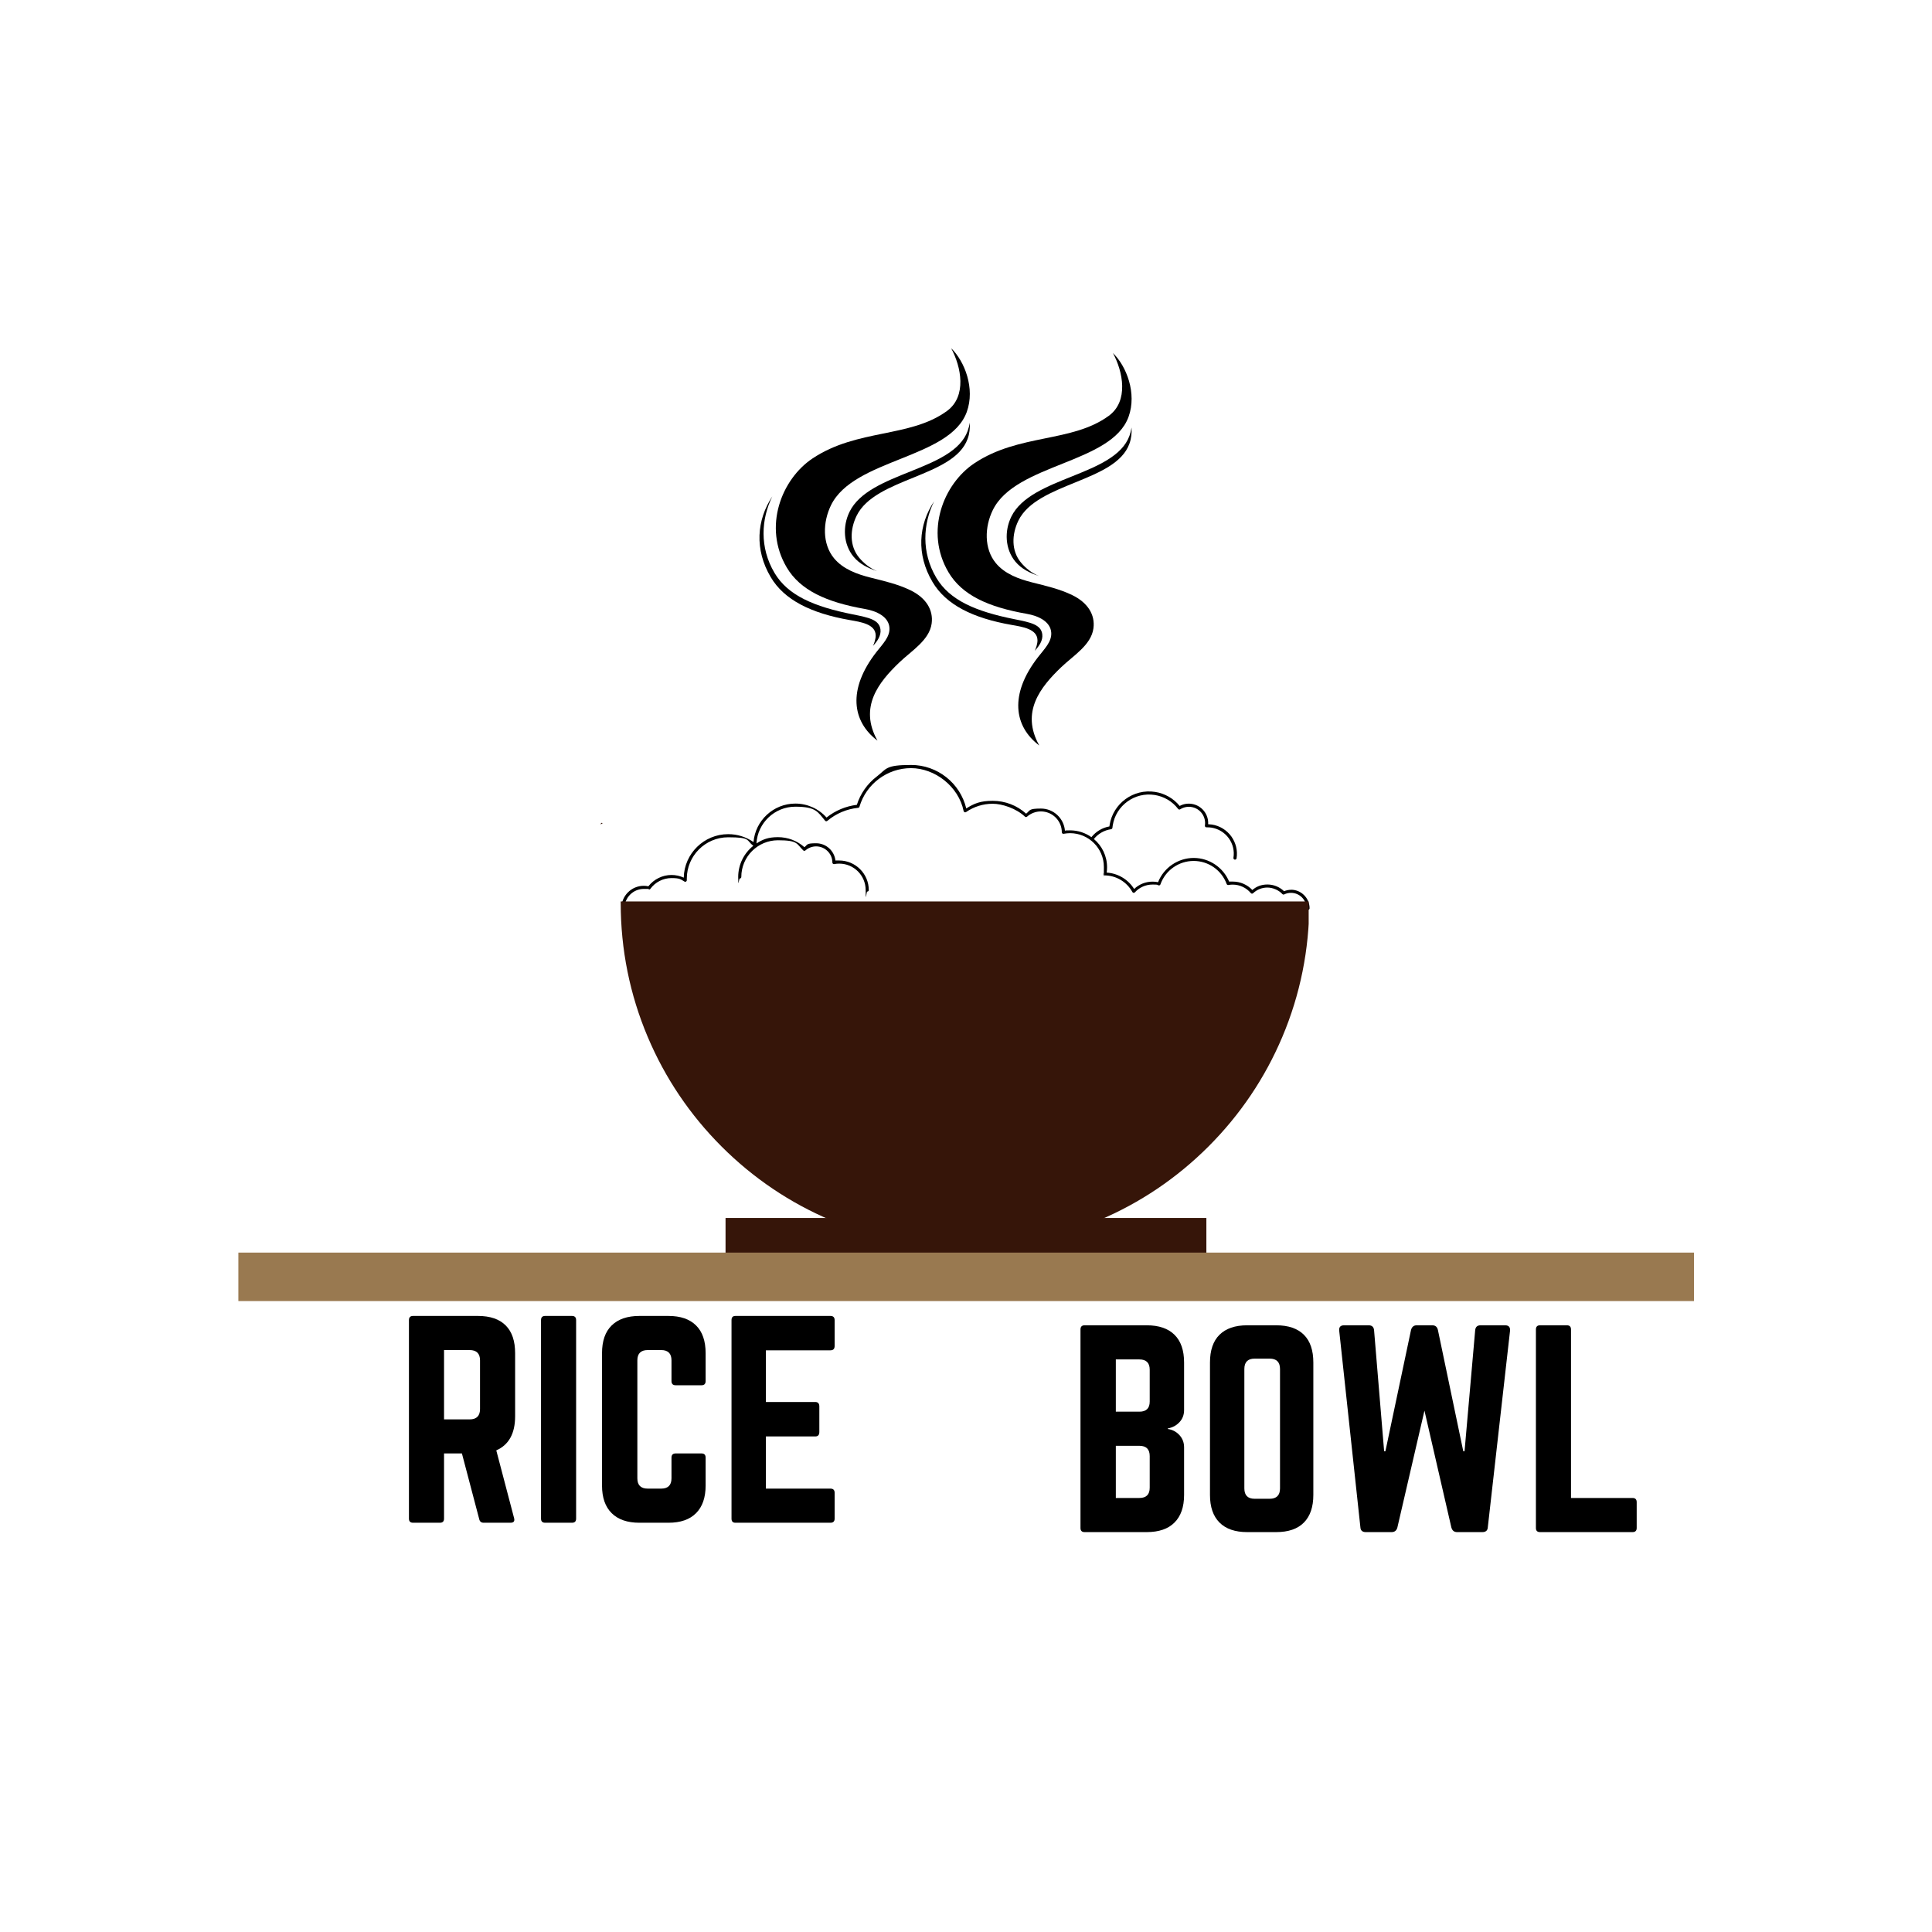 <svg xmlns="http://www.w3.org/2000/svg" xmlns:xlink="http://www.w3.org/1999/xlink" width="500" zoomAndPan="magnify" viewBox="0 0 375 375" height="500" preserveAspectRatio="xMidYMid meet" version="1.0"><defs><g/><clipPath id="88daa23f97"><path d="M 140.828 236.414 L 234.172 236.414 L 234.172 247.832 L 140.828 247.832 Z M 140.828 236.414 " clip-rule="nonzero"/></clipPath><clipPath id="47dc809137"><path d="M 120.613 148.461 L 254.199 148.461 L 254.199 178 L 120.613 178 Z M 120.613 148.461 " clip-rule="nonzero"/></clipPath><clipPath id="cb460233bc"><path d="M 150.488 67.586 L 188.242 67.586 L 188.242 143.758 L 150.488 143.758 Z M 150.488 67.586 " clip-rule="nonzero"/></clipPath><clipPath id="88ca07d27e"><path d="M 163.973 82.016 L 188.242 82.016 L 188.242 110.875 L 163.973 110.875 Z M 163.973 82.016 " clip-rule="nonzero"/></clipPath><clipPath id="fd117da533"><path d="M 181.891 68.527 L 219.648 68.527 L 219.648 144.695 L 181.891 144.695 Z M 181.891 68.527 " clip-rule="nonzero"/></clipPath><clipPath id="3c48c4848c"><path d="M 195.375 82.957 L 219.648 82.957 L 219.648 111.816 L 195.375 111.816 Z M 195.375 82.957 " clip-rule="nonzero"/></clipPath><clipPath id="3a719fc11d"><path d="M 120.426 174.965 L 254.012 174.965 L 254.012 241.758 L 120.426 241.758 Z M 120.426 174.965 " clip-rule="nonzero"/></clipPath><clipPath id="383ff6d122"><path d="M 116.52 159.664 L 116.969 159.664 L 116.969 159.98 L 116.52 159.98 Z M 116.52 159.664 " clip-rule="nonzero"/></clipPath><clipPath id="36515e0975"><path d="M 116.941 159.871 C 116.098 160.156 116.848 159.684 116.848 159.684 " clip-rule="nonzero"/></clipPath></defs><rect x="-37.5" width="450" fill="#ffffff" y="-37.5" height="450" fill-opacity="1"/><rect x="-37.5" width="450" fill="#ffffff" y="-37.5" height="450" fill-opacity="1"/><g clip-path="url(#88daa23f97)"><path fill="#361509" d="M 140.828 236.414 L 234.156 236.414 L 234.156 247.832 L 140.828 247.832 Z M 140.828 236.414 " fill-opacity="1" fill-rule="nonzero"/></g><path stroke-linecap="butt" transform="matrix(0.941, 0, 0, 0.941, 46.267, 243.129)" fill="none" stroke-linejoin="miter" d="M -0.001 4.999 L 300.254 4.999 " stroke="#997950" stroke-width="10" stroke-opacity="1" stroke-miterlimit="4"/><g clip-path="url(#47dc809137)"><path fill="#000000" d="M 250.621 172.707 C 250.137 172.707 249.676 172.805 249.23 172.984 C 248.371 172.152 247.211 171.68 246.012 171.68 C 244.816 171.68 243.895 172.055 243.074 172.746 C 242.094 171.703 240.727 171.113 239.289 171.113 C 237.852 171.113 238.816 171.125 238.59 171.16 C 237.453 168.379 234.719 166.527 231.695 166.527 C 228.672 166.527 225.891 168.402 224.781 171.234 C 224.43 171.16 224.066 171.125 223.703 171.125 C 222.375 171.125 221.094 171.633 220.137 172.551 C 218.977 170.699 216.992 169.504 214.805 169.371 C 214.852 169.031 214.879 168.68 214.879 168.332 C 214.879 166.129 213.887 164.172 212.324 162.852 C 213.148 161.824 214.344 161.137 215.652 160.953 C 215.797 160.93 215.895 160.82 215.918 160.688 C 215.93 160.531 215.953 160.375 215.977 160.23 C 216.582 156.348 220.246 153.688 224.129 154.305 C 225.941 154.594 227.562 155.551 228.672 157.012 C 228.77 157.133 228.938 157.172 229.074 157.086 C 229.727 156.676 230.5 156.516 231.25 156.637 C 232.965 156.906 234.137 158.523 233.871 160.242 C 233.859 160.328 233.883 160.422 233.945 160.484 C 234.004 160.555 234.09 160.594 234.176 160.582 C 234.5 160.582 234.828 160.582 235.141 160.641 C 236.496 160.859 237.68 161.582 238.492 162.684 C 239.301 163.797 239.629 165.152 239.41 166.504 C 239.387 166.676 239.496 166.82 239.664 166.855 C 239.676 166.855 239.699 166.855 239.711 166.855 C 239.859 166.855 239.992 166.746 240.016 166.602 C 240.258 165.09 239.883 163.578 238.988 162.332 C 238.082 161.102 236.75 160.277 235.238 160.047 C 234.996 160.012 234.754 159.988 234.5 159.977 C 234.621 158.066 233.258 156.336 231.332 156.035 C 230.523 155.902 229.688 156.047 228.977 156.434 C 227.777 154.969 226.086 154.004 224.211 153.711 C 220.004 153.047 216.039 155.938 215.371 160.145 C 215.359 160.23 215.348 160.312 215.336 160.41 C 213.957 160.652 212.711 161.402 211.844 162.492 C 210.668 161.656 209.242 161.172 207.707 161.172 C 206.172 161.172 207.043 161.195 206.703 161.246 C 206.512 158.84 204.492 156.941 202.047 156.941 C 199.605 156.941 199.992 157.293 199.172 157.934 C 197.395 156.324 195.094 155.441 192.688 155.441 C 190.281 155.441 189.086 155.949 187.551 156.918 C 186.367 151.984 181.93 148.477 176.852 148.477 C 171.77 148.477 172.109 149.25 170.176 150.727 C 168.363 152.105 166.996 154.051 166.316 156.215 C 164.164 156.48 162.133 157.328 160.43 158.684 C 158.883 156.953 156.691 155.973 154.371 155.973 C 150.129 155.973 146.598 159.273 146.258 163.445 C 144.809 162.441 143.125 161.91 141.336 161.91 C 136.645 161.91 132.812 165.684 132.715 170.352 C 131.98 170.012 131.156 169.832 130.336 169.832 C 128.582 169.832 126.926 170.652 125.848 172.031 C 125.559 171.969 125.254 171.934 124.953 171.934 C 122.559 171.934 120.613 173.879 120.613 176.273 C 120.613 178.668 120.746 176.578 120.914 176.578 C 121.086 176.578 121.219 176.445 121.219 176.273 C 121.219 174.219 122.898 172.539 124.953 172.539 C 127.008 172.539 125.594 172.574 125.898 172.66 C 126.016 172.695 126.152 172.648 126.223 172.539 C 127.18 171.219 128.715 170.434 130.336 170.434 C 131.953 170.434 132.098 170.664 132.859 171.113 C 132.957 171.172 133.078 171.16 133.164 171.113 C 133.262 171.051 133.309 170.953 133.309 170.848 C 133.309 170.75 133.309 170.652 133.309 170.543 C 133.309 166.117 136.91 162.516 141.336 162.516 C 145.762 162.516 144.809 163.082 146.211 164.172 C 144.434 165.586 143.285 167.773 143.285 170.219 C 143.285 172.66 143.418 170.52 143.586 170.52 C 143.754 170.52 143.887 170.387 143.887 170.219 C 143.887 166.289 147.082 163.094 151.012 163.094 C 154.941 163.094 154.59 163.797 155.918 165.066 C 156.027 165.176 156.211 165.176 156.332 165.066 C 156.91 164.559 157.648 164.281 158.41 164.281 C 160.141 164.281 161.566 165.695 161.566 167.426 C 161.566 167.508 161.602 167.594 161.676 167.652 C 161.746 167.715 161.832 167.738 161.93 167.715 C 162.242 167.652 162.57 167.629 162.895 167.629 C 165.727 167.629 168.023 169.926 168.023 172.758 C 168.023 175.586 168.156 173.059 168.324 173.059 C 168.496 173.059 168.629 172.926 168.629 172.758 C 168.629 169.602 166.051 167.023 162.895 167.023 C 159.742 167.023 162.402 167.035 162.16 167.074 C 161.977 165.176 160.367 163.676 158.41 163.676 C 156.453 163.676 156.789 163.941 156.137 164.438 C 154.723 163.18 152.91 162.492 151 162.492 C 149.086 162.492 148.035 162.938 146.828 163.711 C 147.043 159.746 150.359 156.578 154.359 156.578 C 158.363 156.578 158.711 157.57 160.152 159.297 C 160.199 159.359 160.273 159.395 160.355 159.406 C 160.441 159.406 160.516 159.395 160.574 159.336 C 162.281 157.895 164.359 157.023 166.57 156.797 C 166.691 156.785 166.801 156.699 166.824 156.578 C 168.121 152.164 172.23 149.094 176.824 149.094 C 181.422 149.094 186.062 152.602 187.043 157.438 C 187.066 157.535 187.129 157.617 187.223 157.652 C 187.32 157.691 187.43 157.68 187.516 157.617 C 189.039 156.566 190.828 156.008 192.676 156.008 C 194.527 156.008 197.246 156.906 198.941 158.512 C 199.051 158.621 199.23 158.621 199.352 158.512 C 200.09 157.859 201.043 157.496 202.035 157.496 C 204.273 157.496 206.098 159.312 206.098 161.547 C 206.098 161.633 206.137 161.719 206.207 161.777 C 206.281 161.836 206.363 161.863 206.461 161.836 C 206.871 161.766 207.285 161.719 207.695 161.719 C 211.309 161.719 214.262 164.656 214.262 168.281 C 214.262 171.91 214.223 169.129 214.141 169.551 C 214.129 169.637 214.141 169.734 214.199 169.805 C 214.262 169.879 214.344 169.914 214.43 169.914 C 216.668 169.938 218.723 171.184 219.797 173.145 C 219.848 173.227 219.93 173.289 220.027 173.301 C 220.125 173.301 220.223 173.277 220.281 173.203 C 221.152 172.238 222.387 171.691 223.691 171.691 C 224.996 171.691 224.488 171.742 224.875 171.848 C 225.035 171.887 225.191 171.812 225.238 171.656 C 226.207 168.934 228.793 167.109 231.684 167.109 C 234.574 167.109 237.113 168.91 238.094 171.582 C 238.141 171.715 238.285 171.801 238.43 171.777 C 238.711 171.727 238.988 171.703 239.266 171.703 C 240.633 171.703 241.914 172.309 242.785 173.348 C 242.832 173.41 242.918 173.457 243 173.457 C 243.086 173.457 243.172 173.434 243.23 173.371 C 243.98 172.66 244.961 172.273 245.988 172.273 C 247.016 172.273 248.164 172.73 248.914 173.543 C 249.012 173.641 249.145 173.664 249.266 173.602 C 249.676 173.398 250.125 173.301 250.582 173.301 C 252.238 173.301 253.582 174.641 253.582 176.301 C 253.582 177.957 253.715 176.602 253.883 176.602 C 254.055 176.602 254.188 176.469 254.188 176.301 C 254.188 174.316 252.566 172.695 250.582 172.695 Z M 250.621 172.707 " fill-opacity="1" fill-rule="nonzero"/></g><g clip-path="url(#cb460233bc)"><path fill="#000000" d="M 184.613 67.586 C 187.234 70.109 189.301 75.395 187.652 79.953 C 184.355 89.074 165.734 88.996 161.297 98.062 C 159.699 101.332 159.57 105.547 161.883 108.355 C 163.613 110.457 166.332 111.453 168.973 112.113 C 171.613 112.777 174.281 113.383 176.73 114.574 C 179.684 116.012 181.199 118.336 180.832 121.031 C 180.387 124.273 176.906 126.324 174.547 128.59 C 170.574 132.402 166.66 137.23 170.316 143.758 C 165.402 140.055 164.461 133.828 170.098 126.578 C 171.328 124.996 172.738 123.629 172.645 121.891 C 172.523 119.68 170.094 118.586 167.91 118.207 C 160.367 116.887 155.312 114.551 152.707 110.148 C 148.031 102.254 151.711 92.984 157.723 88.977 C 166.398 83.199 176.676 85.004 183.82 79.762 C 187.703 76.914 186.578 71.191 184.613 67.586 " fill-opacity="1" fill-rule="nonzero"/></g><path fill="#000000" d="M 169.969 123.316 C 169.984 124.027 169.668 124.914 169.453 125.363 C 170.27 124.488 171.055 123.375 170.898 122.168 C 170.652 120.285 168.648 119.875 165.531 119.25 C 158.023 117.75 152.934 115.598 150.328 111.195 C 147.395 106.246 147.746 100.758 149.898 96.363 C 146.871 100.949 146.418 106.656 149.602 112.027 C 152.207 116.43 157.398 119.035 164.941 120.352 C 167.121 120.734 169.93 121.152 169.969 123.316 " fill-opacity="1" fill-rule="nonzero"/><g clip-path="url(#88ca07d27e)"><path fill="#000000" d="M 187.828 83.629 C 184.996 91.473 168.707 91.543 164.895 99.34 C 163.52 102.148 163.68 105.641 165.668 108.055 C 166.828 109.465 168.504 110.297 170.266 110.863 C 168.91 110.34 167.66 109.336 166.746 108.23 C 164.859 105.938 164.965 102.77 166.27 100.105 C 169.887 92.711 185.125 92.629 187.812 85.191 C 188.199 84.121 188.285 83.145 188.23 82.043 C 188.148 82.578 188.016 83.109 187.828 83.629 " fill-opacity="1" fill-rule="nonzero"/></g><g clip-path="url(#fd117da533)"><path fill="#000000" d="M 216.016 68.527 C 218.641 71.051 220.703 76.336 219.055 80.895 C 215.762 90.016 197.137 89.938 192.703 99.004 C 191.102 102.273 190.977 106.488 193.289 109.297 C 195.02 111.398 197.738 112.391 200.379 113.055 C 203.02 113.719 205.688 114.324 208.133 115.516 C 211.086 116.953 212.605 119.277 212.234 121.973 C 211.793 125.215 208.312 127.262 205.949 129.531 C 201.98 133.344 198.062 138.168 201.719 144.695 C 196.805 140.996 195.863 134.766 201.504 127.52 C 202.734 125.938 204.145 124.57 204.047 122.832 C 203.93 120.621 201.496 119.527 199.316 119.148 C 191.77 117.828 186.719 115.492 184.109 111.09 C 179.434 103.195 183.113 93.922 189.129 89.918 C 197.801 84.141 208.078 85.945 215.223 80.703 C 219.105 77.855 217.984 72.133 216.016 68.527 " fill-opacity="1" fill-rule="nonzero"/></g><path fill="#000000" d="M 201.375 124.258 C 201.387 124.969 201.074 125.855 200.855 126.305 C 201.676 125.43 202.461 124.312 202.305 123.109 C 202.059 121.223 200.051 120.816 196.938 120.191 C 189.426 118.691 184.34 116.539 181.73 112.137 C 178.801 107.188 179.152 101.699 181.305 97.305 C 178.273 101.891 177.824 107.594 181.004 112.965 C 183.613 117.371 188.801 119.977 196.344 121.293 C 198.527 121.676 201.332 122.094 201.375 124.258 " fill-opacity="1" fill-rule="nonzero"/><g clip-path="url(#3c48c4848c)"><path fill="#000000" d="M 219.234 84.57 C 216.398 92.414 200.113 92.484 196.297 100.281 C 194.922 103.09 195.082 106.582 197.07 108.996 C 198.23 110.406 199.91 111.238 201.668 111.805 C 200.316 111.281 199.062 110.277 198.152 109.168 C 196.266 106.879 196.371 103.711 197.672 101.047 C 201.289 93.652 216.527 93.57 219.215 86.133 C 219.602 85.062 219.688 84.086 219.633 82.984 C 219.551 83.52 219.422 84.051 219.234 84.57 " fill-opacity="1" fill-rule="nonzero"/></g><g clip-path="url(#3a719fc11d)"><path fill="#361509" d="M 254.137 174.965 L 254.137 175.281 C 254.137 184.301 252.371 193.055 248.887 201.293 C 245.52 209.25 240.699 216.398 234.562 222.535 C 228.426 228.672 221.277 233.492 213.32 236.855 C 205.082 240.34 196.332 242.109 187.309 242.109 C 178.289 242.109 169.535 240.34 161.297 236.855 C 153.34 233.492 146.191 228.672 140.055 222.535 C 133.918 216.398 129.098 209.25 125.734 201.293 C 122.246 193.055 120.48 184.301 120.48 175.281 L 120.48 174.965 Z M 254.137 174.965 " fill-opacity="1" fill-rule="nonzero"/></g><g clip-path="url(#383ff6d122)"><g clip-path="url(#36515e0975)"><path fill="#361509" d="M 112.332 155.922 L 120.805 155.922 L 120.805 164.105 L 112.332 164.105 Z M 112.332 155.922 " fill-opacity="1" fill-rule="nonzero"/></g></g><g fill="#000000" fill-opacity="1"><g transform="translate(76.86, 295.564)"><g><path d="M 23.125 -32.906 L 23.125 -20.672 C 23.125 -17.328 21.906 -15.117 19.469 -14.047 L 22.922 -0.906 C 23.086 -0.301 22.852 0 22.219 0 L 17.016 0 C 16.547 0 16.258 -0.234 16.156 -0.703 L 12.797 -13.453 L 9.328 -13.453 L 9.328 -0.797 C 9.328 -0.266 9.062 0 8.531 0 L 3.312 0 C 2.781 0 2.516 -0.266 2.516 -0.797 L 2.516 -39.328 C 2.516 -39.867 2.781 -40.141 3.312 -40.141 L 15.906 -40.141 C 18.281 -40.141 20.078 -39.523 21.297 -38.297 C 22.516 -37.078 23.125 -35.281 23.125 -32.906 Z M 9.328 -20.062 L 14.297 -20.062 C 15.641 -20.062 16.312 -20.734 16.312 -22.078 L 16.312 -31.516 C 16.312 -32.848 15.641 -33.516 14.297 -33.516 L 9.328 -33.516 Z M 9.328 -20.062 "/></g></g></g><g fill="#000000" fill-opacity="1"><g transform="translate(102.496, 295.564)"><g><path d="M 3.312 -40.141 L 8.531 -40.141 C 9.062 -40.141 9.328 -39.867 9.328 -39.328 L 9.328 -0.797 C 9.328 -0.266 9.062 0 8.531 0 L 3.312 0 C 2.781 0 2.516 -0.266 2.516 -0.797 L 2.516 -39.328 C 2.516 -39.867 2.781 -40.141 3.312 -40.141 Z M 3.312 -40.141 "/></g></g></g><g fill="#000000" fill-opacity="1"><g transform="translate(114.336, 295.564)"><g><path d="M 22.625 -32.906 L 22.625 -27.5 C 22.625 -26.957 22.359 -26.688 21.828 -26.688 L 16.812 -26.688 C 16.27 -26.688 16 -26.957 16 -27.5 L 16 -31.516 C 16 -32.848 15.332 -33.516 14 -33.516 L 11.391 -33.516 C 10.047 -33.516 9.375 -32.848 9.375 -31.516 L 9.375 -8.625 C 9.375 -7.289 10.047 -6.625 11.391 -6.625 L 14 -6.625 C 15.332 -6.625 16 -7.289 16 -8.625 L 16 -12.641 C 16 -13.18 16.27 -13.453 16.812 -13.453 L 21.828 -13.453 C 22.359 -13.453 22.625 -13.18 22.625 -12.641 L 22.625 -7.219 C 22.625 -4.883 22.004 -3.098 20.766 -1.859 C 19.535 -0.617 17.75 0 15.406 0 L 9.781 0 C 7.438 0 5.641 -0.617 4.391 -1.859 C 3.141 -3.098 2.516 -4.883 2.516 -7.219 L 2.516 -32.906 C 2.516 -35.281 3.141 -37.078 4.391 -38.297 C 5.641 -39.523 7.438 -40.141 9.781 -40.141 L 15.406 -40.141 C 17.75 -40.141 19.535 -39.523 20.766 -38.297 C 22.004 -37.078 22.625 -35.281 22.625 -32.906 Z M 22.625 -32.906 "/></g></g></g><g fill="#000000" fill-opacity="1"><g transform="translate(139.471, 295.564)"><g><path d="M 22.531 -39.328 L 22.531 -34.312 C 22.531 -33.75 22.258 -33.469 21.719 -33.469 L 9.188 -33.469 L 9.188 -23.438 L 18.766 -23.438 C 19.297 -23.438 19.562 -23.148 19.562 -22.578 L 19.562 -17.609 C 19.562 -17.035 19.297 -16.75 18.766 -16.75 L 9.188 -16.75 L 9.188 -6.625 L 21.719 -6.625 C 22.258 -6.625 22.531 -6.352 22.531 -5.812 L 22.531 -0.797 C 22.531 -0.266 22.258 0 21.719 0 L 3.266 0 C 2.766 0 2.516 -0.266 2.516 -0.797 L 2.516 -39.328 C 2.516 -39.867 2.766 -40.141 3.266 -40.141 L 21.719 -40.141 C 22.258 -40.141 22.531 -39.867 22.531 -39.328 Z M 22.531 -39.328 "/></g></g></g><g fill="#000000" fill-opacity="1"><g transform="translate(207.206, 297.38)"><g><path d="M 22.625 -32.906 L 22.625 -23.688 C 22.625 -22.75 22.32 -21.961 21.719 -21.328 C 21.125 -20.691 20.375 -20.289 19.469 -20.125 L 19.469 -20.016 C 20.375 -19.879 21.125 -19.484 21.719 -18.828 C 22.32 -18.18 22.625 -17.391 22.625 -16.453 L 22.625 -7.219 C 22.625 -4.883 22.004 -3.098 20.766 -1.859 C 19.535 -0.617 17.734 0 15.359 0 L 3.312 0 C 2.781 0 2.516 -0.266 2.516 -0.797 L 2.516 -39.328 C 2.516 -39.867 2.781 -40.141 3.312 -40.141 L 15.359 -40.141 C 17.734 -40.141 19.535 -39.523 20.766 -38.297 C 22.004 -37.078 22.625 -35.281 22.625 -32.906 Z M 15.953 -25.344 L 15.953 -31.516 C 15.953 -32.848 15.285 -33.516 13.953 -33.516 L 9.375 -33.516 L 9.375 -23.375 L 13.953 -23.375 C 15.285 -23.375 15.953 -24.031 15.953 -25.344 Z M 15.953 -8.625 L 15.953 -14.75 C 15.953 -16.082 15.285 -16.75 13.953 -16.75 L 9.375 -16.75 L 9.375 -6.625 L 13.953 -6.625 C 15.285 -6.625 15.953 -7.289 15.953 -8.625 Z M 15.953 -8.625 "/></g></g></g><g fill="#000000" fill-opacity="1"><g transform="translate(232.34, 297.38)"><g><path d="M 2.516 -7.219 L 2.516 -32.906 C 2.516 -35.281 3.129 -37.078 4.359 -38.297 C 5.598 -39.523 7.391 -40.141 9.734 -40.141 L 15.359 -40.141 C 17.734 -40.141 19.531 -39.523 20.75 -38.297 C 21.969 -37.078 22.578 -35.281 22.578 -32.906 L 22.578 -7.219 C 22.578 -4.883 21.969 -3.098 20.75 -1.859 C 19.531 -0.617 17.734 0 15.359 0 L 9.734 0 C 7.391 0 5.598 -0.617 4.359 -1.859 C 3.129 -3.098 2.516 -4.883 2.516 -7.219 Z M 11.188 -6.469 L 14.094 -6.469 C 15.438 -6.469 16.109 -7.141 16.109 -8.484 L 16.109 -31.656 C 16.109 -33 15.438 -33.672 14.094 -33.672 L 11.188 -33.672 C 9.852 -33.672 9.188 -33 9.188 -31.656 L 9.188 -8.484 C 9.188 -7.141 9.852 -6.469 11.188 -6.469 Z M 11.188 -6.469 "/></g></g></g><g fill="#000000" fill-opacity="1"><g transform="translate(257.425, 297.38)"><g><path d="M 29.953 -40.141 L 34.719 -40.141 C 35.414 -40.141 35.734 -39.785 35.672 -39.078 L 31.359 -0.953 C 31.328 -0.316 30.973 0 30.297 0 L 25.391 0 C 24.816 0 24.445 -0.301 24.281 -0.906 L 19.062 -23.578 L 13.797 -0.859 C 13.629 -0.285 13.258 0 12.688 0 L 7.672 0 C 7.004 0 6.656 -0.316 6.625 -0.953 L 2.516 -39.078 C 2.441 -39.785 2.758 -40.141 3.469 -40.141 L 8.234 -40.141 C 8.867 -40.141 9.219 -39.82 9.281 -39.188 L 11.234 -15.703 L 11.484 -15.703 L 16.453 -39.234 C 16.617 -39.836 16.988 -40.141 17.562 -40.141 L 20.578 -40.141 C 21.172 -40.141 21.535 -39.836 21.672 -39.234 L 26.594 -15.703 L 26.844 -15.703 L 28.906 -39.188 C 28.969 -39.82 29.316 -40.141 29.953 -40.141 Z M 29.953 -40.141 "/></g></g></g><g fill="#000000" fill-opacity="1"><g transform="translate(295.603, 297.38)"><g><path d="M 9.328 -6.625 L 9.328 -39.328 C 9.328 -39.867 9.062 -40.141 8.531 -40.141 L 3.312 -40.141 C 2.781 -40.141 2.516 -39.867 2.516 -39.328 L 2.516 -0.797 C 2.516 -0.266 2.781 0 3.312 0 L 21.266 0 C 21.805 0 22.078 -0.266 22.078 -0.797 L 22.078 -5.812 C 22.078 -6.352 21.805 -6.625 21.266 -6.625 Z M 9.328 -6.625 "/></g></g></g></svg>